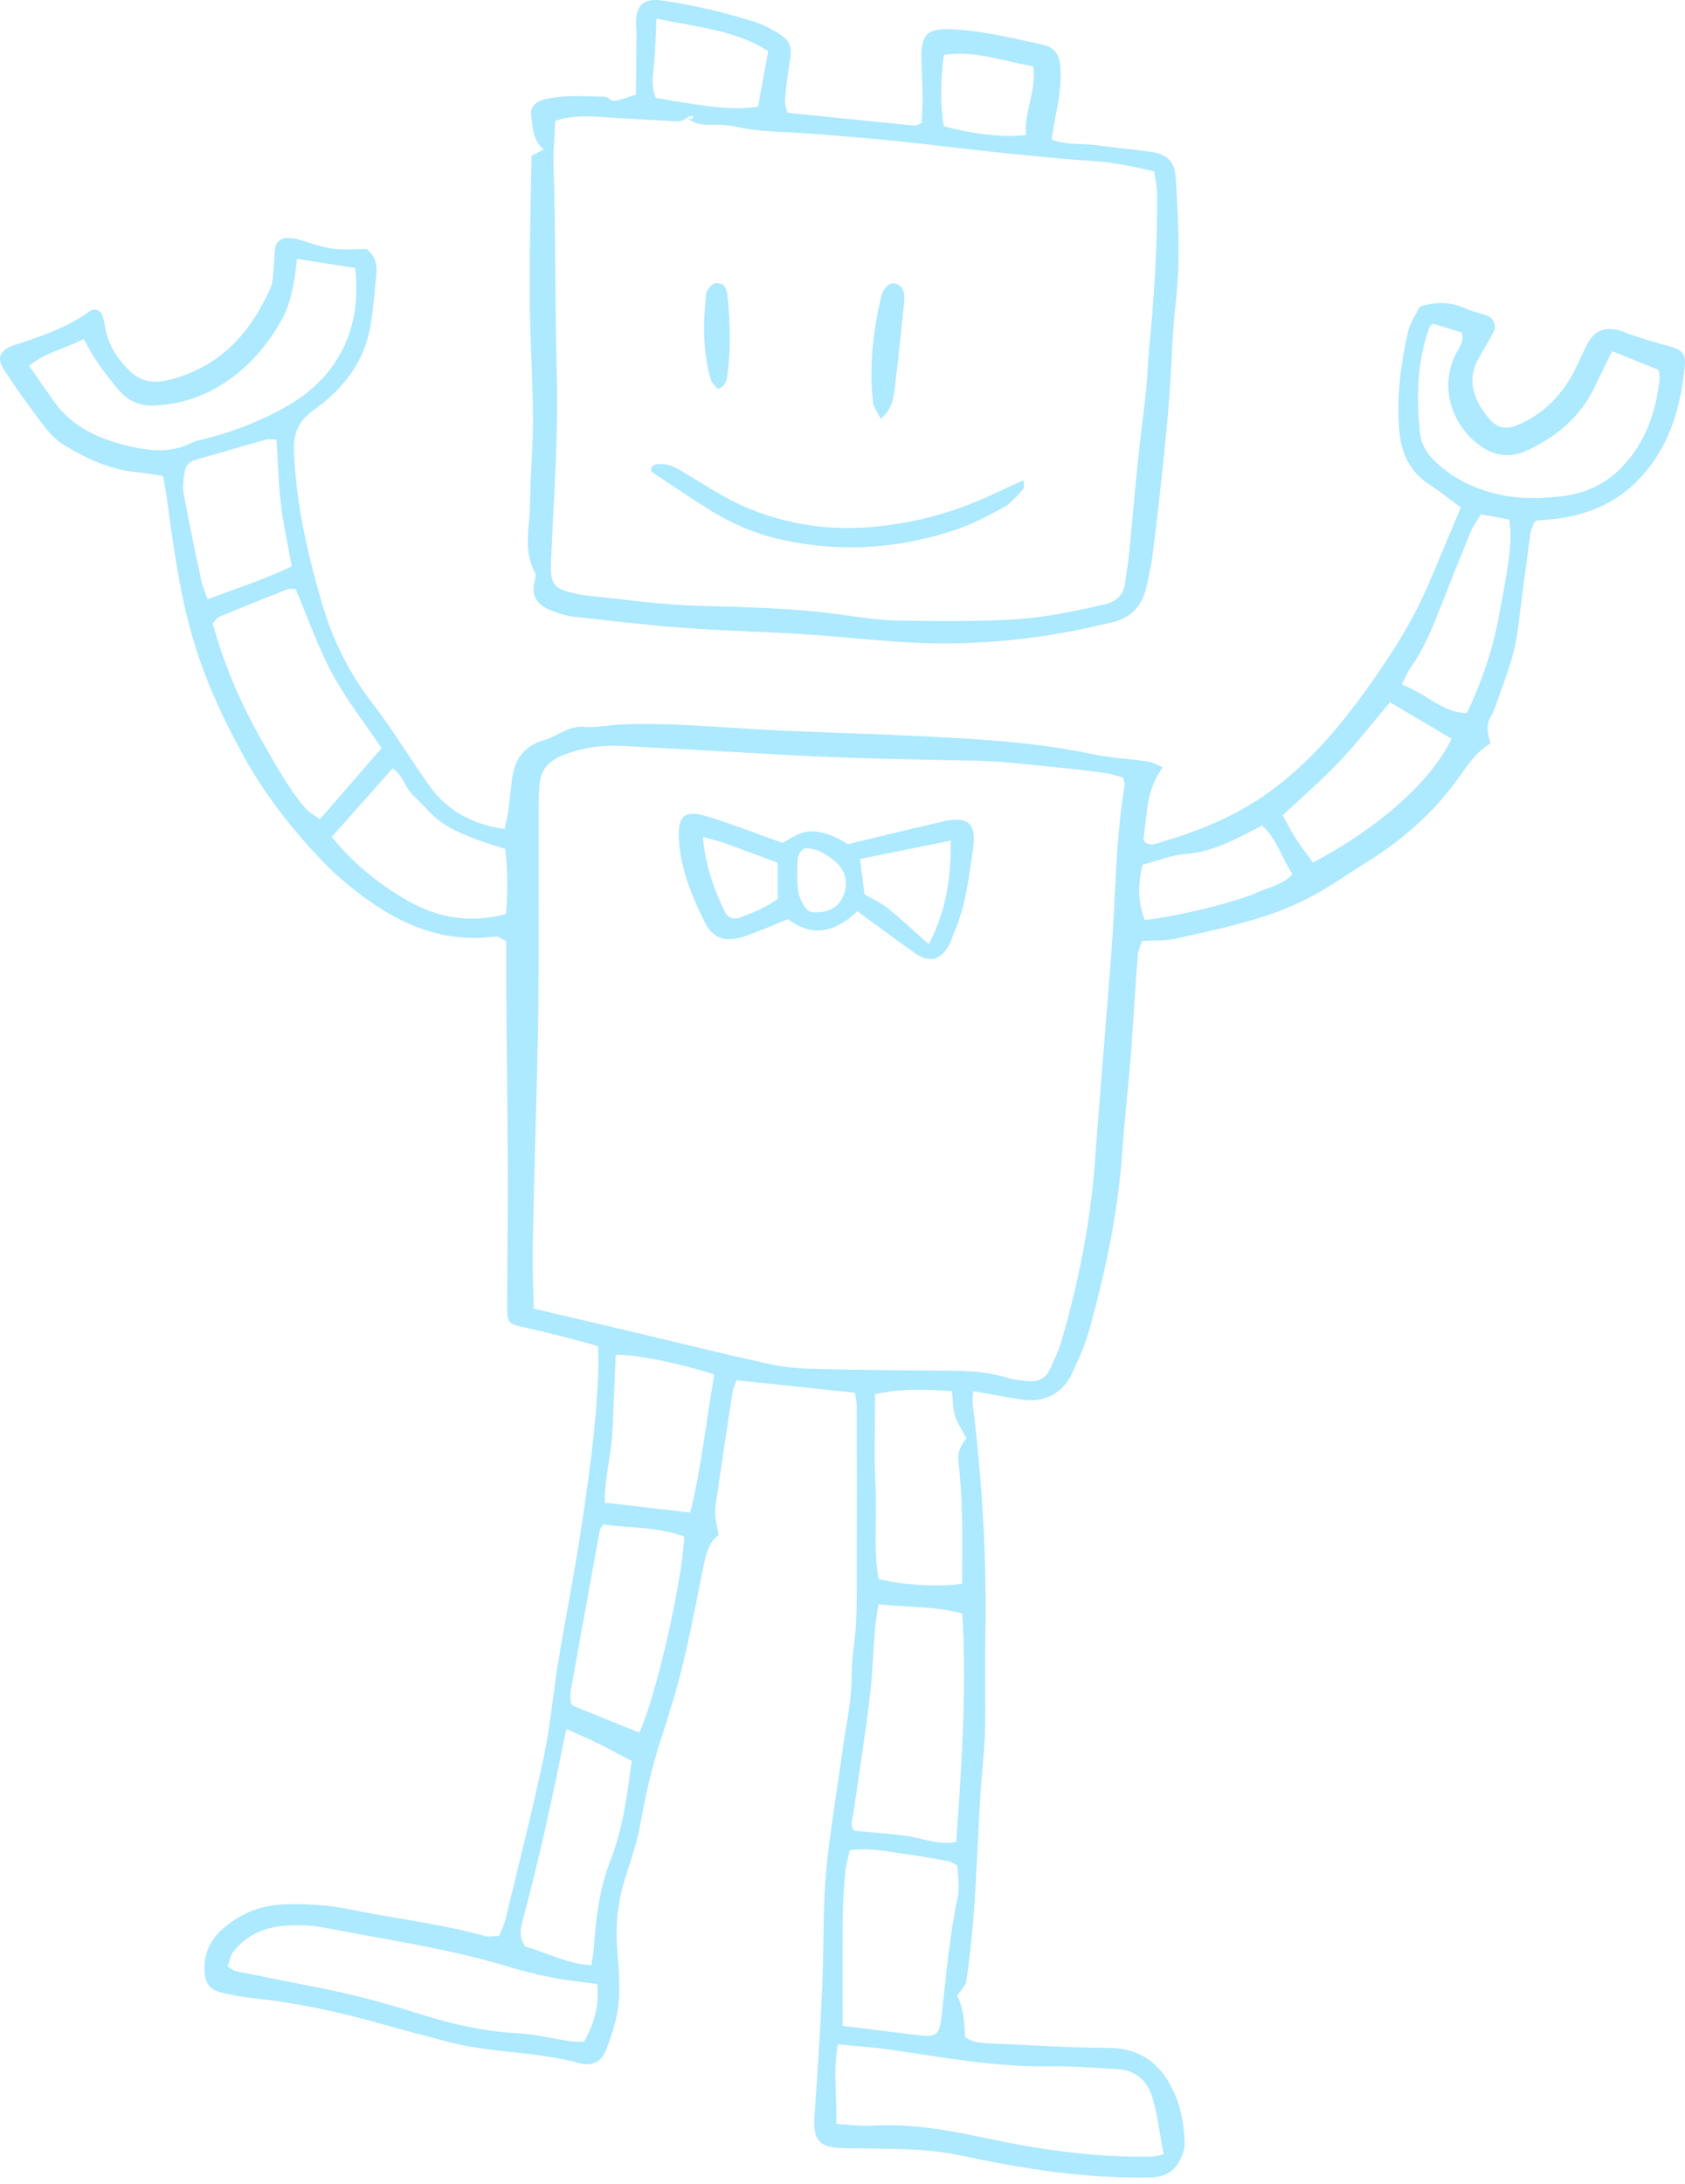 <svg width="169" height="219" viewBox="0 0 169 219" fill="none" xmlns="http://www.w3.org/2000/svg">
<path d="M167.356 34.705C166.146 34.395 164.952 34.001 163.758 33.629C163.246 33.466 162.762 33.201 162.244 33.088C160.785 32.773 159.85 33.229 159.164 34.569C158.713 35.453 158.336 36.371 157.88 37.244C156.68 39.541 154.98 41.332 152.604 42.453C151.038 43.19 150.148 43.044 149.09 41.664C147.744 39.919 147.119 38.038 148.302 35.926C148.786 35.065 149.304 34.226 149.766 33.359C150.143 32.655 149.827 31.889 149.073 31.624C148.397 31.382 147.676 31.258 147.035 30.954C145.571 30.273 144.112 30.217 142.395 30.752C142.017 31.54 141.415 32.379 141.207 33.308C140.486 36.563 140.047 39.868 140.345 43.213C140.542 45.465 141.421 47.352 143.414 48.63C144.456 49.3 145.424 50.088 146.517 50.893C145.435 53.467 144.371 56.023 143.284 58.568C141.725 62.223 139.619 65.545 137.316 68.777C134.382 72.899 131.201 76.683 127.011 79.633C123.785 81.903 120.254 83.333 116.538 84.425C116.003 84.583 115.344 84.949 114.786 84.397C114.747 84.296 114.679 84.211 114.691 84.138C114.803 83.158 114.933 82.178 115.04 81.199C115.22 79.562 115.746 78.147 116.617 76.953C116.115 76.745 115.676 76.446 115.203 76.379C113.339 76.103 111.436 76.024 109.595 75.635C103.497 74.346 97.303 74.064 91.109 73.772C86.801 73.563 82.493 73.456 78.186 73.259C72.977 73.028 67.78 72.46 62.554 72.645C61.209 72.696 59.852 72.989 58.523 72.893C56.957 72.781 55.899 73.839 54.581 74.216C52.424 74.836 51.546 76.289 51.326 78.35C51.214 79.425 51.09 80.495 50.943 81.565C50.876 82.066 50.729 82.556 50.6 83.136C47.356 82.68 44.823 81.289 43.01 78.732C41.095 76.024 39.383 73.152 37.356 70.534C35.002 67.487 33.358 64.154 32.288 60.483C30.824 55.46 29.659 50.386 29.484 45.127C29.428 43.382 29.98 42.165 31.506 41.084C34.439 39.012 36.585 36.253 37.176 32.565C37.446 30.881 37.581 29.175 37.75 27.474C37.84 26.545 37.638 25.701 36.776 24.974C35.689 24.974 34.513 25.104 33.375 24.941C32.142 24.76 30.954 24.293 29.738 23.966C29.479 23.899 29.203 23.887 28.932 23.871C28.234 23.837 27.699 24.22 27.581 24.912C27.491 25.442 27.536 25.988 27.474 26.523C27.384 27.322 27.434 28.201 27.119 28.91C25.216 33.195 22.322 36.501 17.676 37.903C14.99 38.714 13.768 38.286 12.051 36.135C11.308 35.2 10.812 34.158 10.581 32.987C10.497 32.548 10.418 32.103 10.283 31.681C10.103 31.118 9.472 30.864 8.976 31.23C6.679 32.903 4.027 33.753 1.38 34.631C0.012 35.082 -0.377 35.881 0.384 37.053C1.606 38.933 2.918 40.758 4.275 42.543C4.866 43.32 5.558 44.102 6.375 44.598C8.605 45.955 10.953 47.081 13.616 47.34C14.495 47.425 15.362 47.588 16.353 47.734C16.488 48.506 16.629 49.193 16.724 49.891C17.417 54.964 18.076 60.038 19.624 64.948C20.824 68.732 22.491 72.291 24.405 75.776C26.601 79.757 29.355 83.265 32.491 86.509C33.116 87.156 33.769 87.776 34.456 88.356C38.843 92.044 43.606 94.707 49.643 93.919C49.941 93.879 50.285 94.167 50.775 94.375C50.775 95.974 50.763 97.579 50.775 99.184C50.825 105.119 50.904 111.054 50.926 116.989C50.943 121.662 50.876 126.33 50.87 131.004C50.87 132.688 50.966 132.766 52.616 133.127C55.048 133.656 57.458 134.281 59.998 135.002C59.998 136.004 60.026 136.894 59.998 137.778C59.773 143.364 58.973 148.882 58.117 154.395C57.486 158.483 56.664 162.543 55.994 166.619C55.471 169.812 55.206 173.055 54.536 176.209C53.382 181.654 52.008 187.06 50.701 192.471C50.56 193.056 50.273 193.603 50.054 194.16C49.462 194.16 48.995 194.261 48.584 194.143C44.153 192.91 39.586 192.415 35.098 191.485C32.868 191.024 30.644 190.9 28.392 190.984C26.162 191.069 24.185 191.885 22.491 193.304C21.201 194.385 20.447 195.776 20.508 197.544C20.553 198.884 20.959 199.526 22.293 199.847C23.341 200.101 24.411 200.286 25.486 200.399C29.788 200.855 33.994 201.767 38.15 202.939C40.487 203.597 42.829 204.222 45.177 204.825C49.451 205.923 53.939 205.715 58.202 206.937C58.286 206.959 58.376 206.965 58.466 206.982C59.486 207.134 60.279 206.728 60.679 205.822C61.107 204.842 61.428 203.811 61.704 202.775C62.352 200.315 62.076 197.775 61.895 195.32C61.704 192.724 62.031 190.331 62.836 187.915C63.371 186.299 63.906 184.666 64.21 183C64.739 180.072 65.375 177.183 66.31 174.356C66.732 173.078 67.127 171.794 67.515 170.505C68.793 166.287 69.565 161.951 70.438 157.644C70.725 156.236 70.922 154.823 72.07 153.927C71.93 153.066 71.738 152.368 71.727 151.669C71.716 150.954 71.879 150.239 71.98 149.53C72.465 146.241 72.949 142.953 73.461 139.67C73.523 139.259 73.72 138.865 73.872 138.42C77.893 138.842 81.789 139.253 85.742 139.67C85.821 140.16 85.922 140.503 85.928 140.841C85.939 145.965 85.945 151.095 85.934 156.219C85.934 158.37 85.956 160.527 85.866 162.678C85.793 164.378 85.416 166.079 85.433 167.774C85.461 170.409 84.847 172.949 84.504 175.522C83.817 180.685 82.814 185.809 82.657 191.035C82.578 193.642 82.583 196.249 82.482 198.856C82.381 201.537 82.206 204.217 82.049 206.897C81.958 208.423 81.84 209.949 81.739 211.469C81.705 212.004 81.649 212.545 81.671 213.085C81.728 214.595 82.296 215.208 83.743 215.372C84.098 215.411 84.459 215.428 84.819 215.434C87.156 215.479 89.498 215.462 91.829 215.586C93.344 215.664 94.876 215.85 96.357 216.166C102.612 217.494 108.88 218.502 115.321 218.367C116.971 218.333 117.838 217.703 118.458 216.413C118.683 215.946 118.835 215.383 118.818 214.87C118.768 213.159 118.48 211.481 117.771 209.893C116.481 207.01 114.449 205.377 111.109 205.371C107.247 205.366 103.384 205.095 99.521 204.932C98.547 204.893 97.556 204.881 96.79 204.268C96.73 202.289 96.462 200.919 95.985 200.157C96.311 199.656 96.852 199.183 96.925 198.648C97.263 196.243 97.539 193.828 97.702 191.412C97.961 187.651 98.097 183.884 98.322 180.122C98.451 177.971 98.727 175.82 98.789 173.669C98.874 170.702 98.755 167.734 98.823 164.767C98.997 156.754 98.547 148.775 97.562 140.824C97.511 140.43 97.59 140.019 97.612 139.512C99.302 139.811 100.799 140.087 102.297 140.34C104.533 140.717 106.441 139.901 107.438 137.896C108.232 136.291 108.93 134.608 109.392 132.885C110.918 127.243 112.134 121.538 112.545 115.682C112.771 112.456 113.148 109.241 113.401 106.014C113.666 102.607 113.852 99.201 114.111 95.794C114.15 95.304 114.404 94.826 114.544 94.369C115.778 94.291 116.881 94.369 117.917 94.133C122.642 93.063 127.4 92.156 131.747 89.791C133.577 88.795 135.243 87.595 137 86.514C140.627 84.273 143.797 81.492 146.286 78.012C147.215 76.705 148.088 75.376 149.49 74.549C149.208 73.535 149.011 72.691 149.54 71.829C149.867 71.3 150.036 70.675 150.25 70.083C151.078 67.803 151.939 65.539 152.238 63.107C152.632 59.897 153.06 56.688 153.499 53.483C153.555 53.061 153.786 52.661 153.904 52.324C154.101 52.245 154.186 52.188 154.27 52.183C154.895 52.127 155.526 52.098 156.145 52.02C159.653 51.558 162.649 50.167 164.98 47.397C167.593 44.294 168.584 40.623 168.978 36.715C169.108 35.453 168.674 35.048 167.328 34.705H167.356ZM12.389 44.609C9.652 43.894 7.152 42.695 5.435 40.296C4.607 39.136 3.807 37.959 2.923 36.692C4.612 35.285 6.572 34.969 8.408 33.989C9.354 35.938 10.547 37.464 11.786 38.973C12.805 40.217 13.977 40.735 15.52 40.668C18.386 40.544 20.959 39.57 23.239 37.892C25.368 36.326 27.012 34.305 28.29 32.002C29.084 30.577 29.366 28.983 29.619 27.396C29.687 26.968 29.721 26.534 29.782 25.96C31.821 26.281 33.718 26.579 35.616 26.872C36.348 33.032 33.825 37.818 28.91 40.656C26.083 42.289 23.104 43.416 19.957 44.153C19.698 44.215 19.433 44.3 19.197 44.418C16.955 45.555 14.647 45.189 12.389 44.598V44.609ZM20.199 58.242C19.579 55.347 18.954 52.447 18.425 49.536C18.284 48.776 18.408 47.937 18.555 47.16C18.656 46.636 19.061 46.265 19.653 46.101C21.984 45.448 24.304 44.744 26.635 44.091C26.945 44.001 27.305 44.08 27.733 44.08C27.879 46.338 27.924 48.478 28.178 50.589C28.42 52.622 28.876 54.632 29.259 56.794C26.477 58.123 23.69 59.03 20.824 60.089C20.582 59.396 20.323 58.833 20.193 58.242H20.199ZM32.08 82.156C31.528 81.745 30.976 81.458 30.599 81.019C28.955 79.104 27.761 76.885 26.505 74.712C24.298 70.9 22.536 66.896 21.331 62.532C21.528 62.324 21.713 61.964 22.006 61.845C24.242 60.911 26.488 60.015 28.746 59.126C28.977 59.036 29.265 59.075 29.642 59.047C30.909 62.031 31.905 64.931 33.341 67.594C34.738 70.185 36.59 72.527 38.274 75.027C36.275 77.33 34.242 79.673 32.091 82.15L32.08 82.156ZM50.752 91.661C46.957 92.674 43.646 91.987 40.526 90.118C37.829 88.502 35.385 86.571 33.279 83.924C35.38 81.559 37.328 79.363 39.372 77.06C40.414 77.725 40.622 79.008 41.461 79.78C42.385 80.63 43.167 81.649 44.164 82.387C45.082 83.068 46.18 83.536 47.25 83.98C48.319 84.425 49.451 84.729 50.679 85.14C50.921 87.286 50.943 89.471 50.752 91.661ZM58.551 204.78C58.061 204.752 57.543 204.757 57.036 204.684C55.352 204.431 53.68 203.992 51.991 203.913C48.364 203.738 44.896 202.871 41.467 201.784C38.212 200.754 34.929 199.898 31.567 199.256C28.938 198.755 26.308 198.197 23.673 197.685C23.431 197.64 23.217 197.432 22.834 197.212C23.003 196.733 23.07 196.182 23.358 195.799C24.625 194.115 26.427 193.304 28.454 193.135C29.782 193.028 31.173 193.056 32.48 193.31C38.544 194.498 44.676 195.348 50.623 197.122C52.165 197.584 53.725 197.995 55.302 198.31C56.783 198.608 58.292 198.744 59.897 198.969C60.111 201.075 59.632 202.916 58.556 204.78H58.551ZM61.265 186.463C60.094 189.424 59.756 192.55 59.525 195.692C59.491 196.125 59.39 196.548 59.3 197.094C56.816 196.936 54.761 195.776 52.678 195.213C51.98 194.228 52.227 193.31 52.453 192.465C54.035 186.57 55.347 180.612 56.535 174.632C56.602 174.289 56.698 173.945 56.833 173.399C57.976 173.923 59.018 174.367 60.037 174.869C61.085 175.381 62.104 175.944 63.365 176.609C62.87 180.055 62.498 183.343 61.265 186.463ZM64.114 173.754C61.924 172.87 59.722 171.974 57.374 171.028C57.036 170.274 57.273 169.395 57.43 168.528C58.331 163.505 59.238 158.483 60.156 153.466C60.184 153.302 60.325 153.162 60.505 152.869C63.129 153.28 65.905 153.071 68.63 154.096C68.427 158.691 65.702 170.499 64.114 173.759V173.754ZM69.216 151.686C66.31 151.348 63.579 151.033 60.662 150.695C60.623 148.229 61.332 145.808 61.439 143.347C61.546 140.852 61.648 138.352 61.749 135.869C63.72 135.818 68.118 136.691 71.643 137.846C70.809 142.514 70.387 147.12 69.216 151.686ZM105.18 207.224C107.506 207.19 109.837 207.37 112.162 207.517C114.015 207.635 115.152 208.8 115.614 210.456C116.121 212.252 116.346 214.127 116.712 216.053C116.194 216.154 115.856 216.273 115.513 216.278C109.82 216.385 104.223 215.574 98.677 214.386C94.983 213.592 91.283 212.945 87.471 213.176C86.334 213.243 85.179 213.069 83.867 213.001C83.969 210.304 83.524 207.742 84.042 205.022C85.889 205.202 87.662 205.304 89.408 205.563C94.639 206.34 99.848 207.297 105.175 207.224H105.18ZM96.064 190.202C95.23 194.166 94.881 198.192 94.436 202.201C94.239 203.997 93.93 204.307 92.308 204.121C89.729 203.823 87.156 203.49 84.509 203.164C84.509 199.431 84.487 195.855 84.52 192.274C84.537 190.748 84.65 189.216 84.785 187.696C84.847 186.992 85.067 186.305 85.224 185.556C87.313 185.241 89.234 185.748 91.171 185.99C92.499 186.159 93.823 186.412 95.146 186.66C95.394 186.705 95.619 186.891 96.03 187.099C96.052 188.096 96.283 189.194 96.069 190.202H96.064ZM95.912 184.717C94.053 185.077 92.466 184.317 90.81 184.098C89.138 183.878 87.448 183.765 85.709 183.602C85.196 183.118 85.5 182.482 85.585 181.89C86.125 178.067 86.745 174.249 87.212 170.415C87.505 168.016 87.578 165.589 87.775 163.179C87.831 162.475 87.972 161.777 88.102 160.893C91.075 161.208 93.772 161.062 96.514 161.811C96.976 169.474 96.447 177.059 95.912 184.711V184.717ZM96.126 146.472C96.311 148.167 96.435 149.879 96.475 151.585C96.531 153.995 96.492 156.411 96.492 158.821C94.358 159.17 90.377 158.961 88.124 158.353C87.555 155.301 87.995 152.154 87.809 149.034C87.629 146.005 87.769 142.958 87.769 139.811C90.376 139.253 92.843 139.315 95.484 139.512C95.574 140.385 95.546 141.202 95.765 141.934C95.991 142.677 96.458 143.341 96.925 144.237C96.402 144.918 96.03 145.571 96.131 146.472H96.126ZM112.793 78.772C112.129 82.764 111.949 86.79 111.757 90.828C111.537 95.4 111.104 99.961 110.755 104.528C110.451 108.464 110.118 112.4 109.831 116.341C109.381 122.552 108.176 128.616 106.436 134.585C106.16 135.526 105.709 136.415 105.304 137.311C104.882 138.245 104.105 138.617 103.108 138.51C102.393 138.431 101.666 138.375 100.985 138.161C98.451 137.378 95.85 137.463 93.248 137.446C89.211 137.418 85.179 137.378 81.147 137.26C79.717 137.22 78.264 137.052 76.868 136.736C72.673 135.802 68.501 134.765 64.317 133.774C60.826 132.947 57.329 132.13 53.528 131.235C53.489 129.315 53.41 127.62 53.427 125.931C53.455 123.059 53.539 120.187 53.607 117.315C53.736 112.011 53.928 106.712 53.984 101.408C54.052 95.028 54.007 88.648 54.018 82.263C54.018 81.092 54.018 79.921 54.102 78.761C54.209 77.302 54.902 76.39 56.372 75.776C58.432 74.92 60.505 74.701 62.673 74.819C67.785 75.1 72.904 75.365 78.017 75.664C84.656 76.046 91.3 76.159 97.945 76.289C100.721 76.345 103.491 76.722 106.261 76.981C107.782 77.122 109.296 77.308 110.805 77.522C111.419 77.606 112.01 77.809 112.641 77.967C112.703 78.276 112.827 78.541 112.788 78.778L112.793 78.772ZM126.082 89.504C123.824 90.546 117.264 92.072 114.809 92.252C114.122 90.495 114.105 88.694 114.601 86.717C116.07 86.329 117.489 85.743 119.094 85.619C121.071 85.467 122.901 84.662 124.669 83.778C125.299 83.462 125.924 83.13 126.578 82.787C128.092 84.138 128.537 86.024 129.63 87.663C128.633 88.761 127.248 88.969 126.076 89.51L126.082 89.504ZM131.69 86.497C131.139 85.737 130.542 84.977 130.012 84.172C129.528 83.429 129.128 82.629 128.644 81.767C130.564 79.966 132.529 78.276 134.303 76.412C136.082 74.537 137.67 72.482 139.41 70.421C141.471 71.643 143.459 72.82 145.587 74.081C143.346 78.727 137.749 83.305 131.685 86.503L131.69 86.497ZM150.3 61.992C149.675 65.252 148.634 68.349 147.125 71.502C144.653 71.508 142.975 69.487 140.587 68.653C140.919 68.006 141.133 67.442 141.471 66.964C142.935 64.897 143.831 62.566 144.737 60.235C145.649 57.904 146.573 55.578 147.53 53.27C147.767 52.706 148.149 52.205 148.527 51.58C149.523 51.761 150.469 51.929 151.365 52.093C151.703 54.215 151.415 56.13 150.295 61.997L150.3 61.992ZM166.461 38.015C166.073 41.388 165.008 44.48 162.565 46.957C160.853 48.692 158.719 49.576 156.342 49.801C154.738 49.953 153.082 50.032 151.5 49.801C148.527 49.362 145.796 48.191 143.662 45.994C143.07 45.386 142.558 44.48 142.457 43.652C142.006 39.975 142.108 36.315 143.38 32.773C143.408 32.7 143.504 32.655 143.729 32.458C144.619 32.734 145.621 33.038 146.612 33.347C146.894 34.322 146.269 34.947 145.942 35.639C144.202 39.344 146.021 43.252 148.898 44.998C150.193 45.786 151.68 45.842 153.048 45.223C156.061 43.849 158.516 41.828 159.969 38.753C160.498 37.627 161.061 36.512 161.692 35.222C163.274 35.859 164.738 36.45 166.326 37.086C166.365 37.345 166.501 37.694 166.461 38.027V38.015Z" fill="#ADE9FF"/>
<path d="M53.635 57.374C53.776 57.633 53.692 58.061 53.607 58.388C53.264 59.79 53.922 60.652 55.127 61.158C55.865 61.468 56.654 61.738 57.442 61.828C61.192 62.256 64.942 62.701 68.704 62.977C73.09 63.298 77.499 63.36 81.885 63.692C86.447 64.036 90.985 64.593 95.585 64.52C100.192 64.447 104.719 63.923 109.207 62.943C109.995 62.769 110.783 62.589 111.572 62.403C113.3 61.992 114.432 60.916 114.883 59.216C115.204 58.005 115.451 56.766 115.615 55.522C115.975 52.763 116.285 49.992 116.577 47.228C116.842 44.733 117.095 42.233 117.287 39.733C117.523 36.596 117.563 33.443 117.923 30.324C118.396 26.185 118.182 22.069 117.929 17.947C117.822 16.224 117.152 15.509 115.485 15.244C113.711 14.963 111.915 14.844 110.141 14.58C108.655 14.36 107.106 14.608 105.473 13.994C105.608 13.172 105.715 12.395 105.873 11.629C106.217 9.951 106.498 8.267 106.329 6.544C106.222 5.458 105.738 4.731 104.567 4.478C101.492 3.819 98.44 3.036 95.276 2.929C93.029 2.856 92.404 3.464 92.415 5.762C92.421 7.107 92.522 8.453 92.534 9.805C92.539 10.678 92.466 11.556 92.427 12.327C92.066 12.479 91.897 12.614 91.751 12.598C87.561 12.187 83.372 11.759 78.963 11.308C78.85 10.745 78.698 10.396 78.727 10.058C78.828 8.898 78.946 7.732 79.149 6.589C79.526 4.489 79.323 3.994 77.386 2.946C76.835 2.648 76.26 2.372 75.669 2.186C72.673 1.251 69.621 0.525 66.513 0.063C64.587 -0.218 63.805 0.424 63.782 2.327C63.782 2.687 63.839 3.048 63.839 3.402C63.822 5.458 63.799 7.513 63.782 9.501C62.926 9.754 62.262 10.024 61.575 10.12C61.288 10.159 60.95 9.698 60.629 9.698C58.669 9.675 56.704 9.489 54.761 9.923C53.804 10.137 53.151 10.723 53.269 11.528C53.444 12.761 53.421 14.09 54.548 15.002C54.103 15.222 53.799 15.374 53.309 15.616C53.241 20.284 53.095 25.025 53.123 29.766C53.145 33.803 53.433 37.841 53.461 41.884C53.478 44.756 53.174 47.627 53.162 50.499C53.151 52.797 52.425 55.156 53.635 57.38V57.374ZM94.662 5.503C97.815 5.024 100.642 6.15 103.632 6.651C103.976 9.146 102.669 11.274 102.911 13.532C100.794 13.819 97.652 13.47 94.651 12.659C94.29 10.357 94.341 8.008 94.662 5.503ZM65.646 5.908C65.742 4.669 65.764 3.419 65.832 1.865C69.864 2.715 73.732 3.008 77.049 5.125C76.688 7.085 76.356 8.909 76.035 10.689C73.822 11.049 71.896 10.88 65.781 9.822C65.218 8.555 65.545 7.237 65.646 5.914V5.908ZM69.559 11.635C69.492 11.747 69.419 11.961 69.357 11.956C69.194 11.956 69.025 11.86 68.861 11.798C69.013 11.742 69.165 11.685 69.323 11.64C69.396 11.618 69.481 11.635 69.559 11.629V11.635ZM55.274 56.198C55.522 49.93 56.029 43.652 55.843 37.396C55.646 30.577 55.753 23.752 55.522 16.939C55.465 15.334 55.623 13.724 55.679 12.136C57.312 11.556 58.833 11.646 60.353 11.736C62.684 11.877 65.015 12.018 67.347 12.142C67.87 12.17 68.428 12.277 68.844 11.804C69.424 12.232 70.049 12.496 70.81 12.502C71.795 12.508 72.808 12.491 73.76 12.699C76.39 13.279 79.064 13.206 81.717 13.431C84.403 13.656 87.088 13.853 89.769 14.129C93.333 14.495 96.886 14.957 100.451 15.323C103.57 15.644 106.695 15.954 109.826 16.168C111.802 16.303 113.717 16.697 115.772 17.192C115.868 17.913 116.037 18.606 116.048 19.304C116.104 24.513 115.772 29.71 115.26 34.89C115.119 36.321 115.091 37.762 114.944 39.192C114.714 41.422 114.393 43.646 114.167 45.876C113.835 49.091 113.565 52.312 113.244 55.528C113.148 56.507 112.968 57.481 112.844 58.461C112.687 59.7 111.938 60.342 110.772 60.612C107.619 61.344 104.437 61.997 101.205 62.149C97.528 62.324 93.84 62.301 90.157 62.234C88.282 62.2 86.401 61.935 84.538 61.665C79.729 60.973 74.875 60.894 70.038 60.753C66.164 60.64 62.346 60.089 58.506 59.678C58.241 59.649 57.977 59.576 57.712 59.525C55.454 59.058 55.173 58.585 55.268 56.192L55.274 56.198Z" fill="#ADE9FF"/>
<path d="M94.6 82.381C91.447 83.091 88.305 83.879 85.028 84.662C84.093 84.059 83.057 83.507 81.711 83.389C80.292 83.26 79.374 84.082 78.479 84.527C75.894 83.603 73.552 82.697 71.159 81.942C68.608 81.137 67.898 81.751 68.112 84.493C68.332 87.314 69.424 89.898 70.635 92.399C71.485 94.156 72.758 94.544 74.717 93.885C76.153 93.401 77.544 92.77 79.031 92.173C81.559 94.077 83.868 93.424 85.99 91.385C88.017 92.866 89.819 94.206 91.644 95.507C93.181 96.599 94.273 96.374 95.186 94.786C95.405 94.403 95.501 93.947 95.681 93.542C96.869 90.873 97.156 88.001 97.59 85.163C97.978 82.618 97.128 81.807 94.583 82.381H94.6ZM77.995 90.141C76.942 90.94 75.624 91.492 74.295 91.993C73.563 92.269 73 92.066 72.696 91.43C71.609 89.183 70.753 86.864 70.5 83.935C71.434 84.194 72.043 84.324 72.623 84.532C74.385 85.169 76.142 85.833 77.995 86.526V90.135V90.141ZM84.667 89.611C84.189 90.974 83.186 91.571 81.502 91.481C81.334 91.47 81.165 91.363 81.001 91.295C79.779 89.96 79.954 88.322 79.971 86.711C79.977 86.053 80.038 85.45 80.725 85.067C81.835 85.039 82.764 85.602 83.614 86.267C84.746 87.151 85.101 88.395 84.673 89.611H84.667ZM93.153 94.685C91.711 93.412 90.411 92.19 89.031 91.075C88.361 90.529 87.533 90.174 86.706 89.696C86.57 88.615 86.418 87.41 86.261 86.143C89.267 85.535 92.201 84.943 95.349 84.301C95.405 88.035 94.882 91.379 93.159 94.685H93.153Z" fill="#ADE9FF"/>
<path d="M77.791 53.985C83.788 55.426 89.723 55.139 95.602 53.208C97.421 52.611 99.087 51.755 100.726 50.837C101.475 50.415 102.049 49.66 102.646 49.013C102.77 48.877 102.663 48.523 102.663 48.157C100.478 49.125 98.552 50.105 96.542 50.843C93.766 51.856 90.9 52.498 87.927 52.808C83.338 53.286 78.951 52.633 74.756 50.854C72.785 50.015 70.972 48.804 69.126 47.706C68.191 47.154 67.329 46.484 66.175 46.535C65.73 46.552 65.257 46.597 65.319 47.301C67.239 48.562 69.159 49.88 71.13 51.107C73.202 52.397 75.432 53.416 77.791 53.985Z" fill="#ADE9FF"/>
<path d="M88.333 42.002C89.453 41.034 89.6 40.031 89.718 39.091C90.09 36.157 90.388 33.212 90.686 30.273C90.788 29.265 90.495 28.685 89.892 28.471C89.245 28.246 88.614 28.758 88.338 29.941C87.544 33.364 87.162 36.833 87.561 40.341C87.618 40.825 87.984 41.276 88.333 42.008V42.002Z" fill="#ADE9FF"/>
<path d="M72.02 39.04C72.284 38.86 72.47 38.787 72.566 38.657C72.718 38.443 72.87 38.196 72.909 37.942C73.332 35.082 73.253 32.216 72.921 29.349C72.898 29.181 72.808 29.012 72.74 28.848C72.538 28.381 71.721 28.218 71.361 28.606C71.13 28.854 70.86 29.175 70.826 29.485C70.516 32.356 70.471 35.228 71.276 38.038C71.383 38.415 71.766 38.714 72.02 39.04Z" fill="#ADE9FF"/>
</svg>

